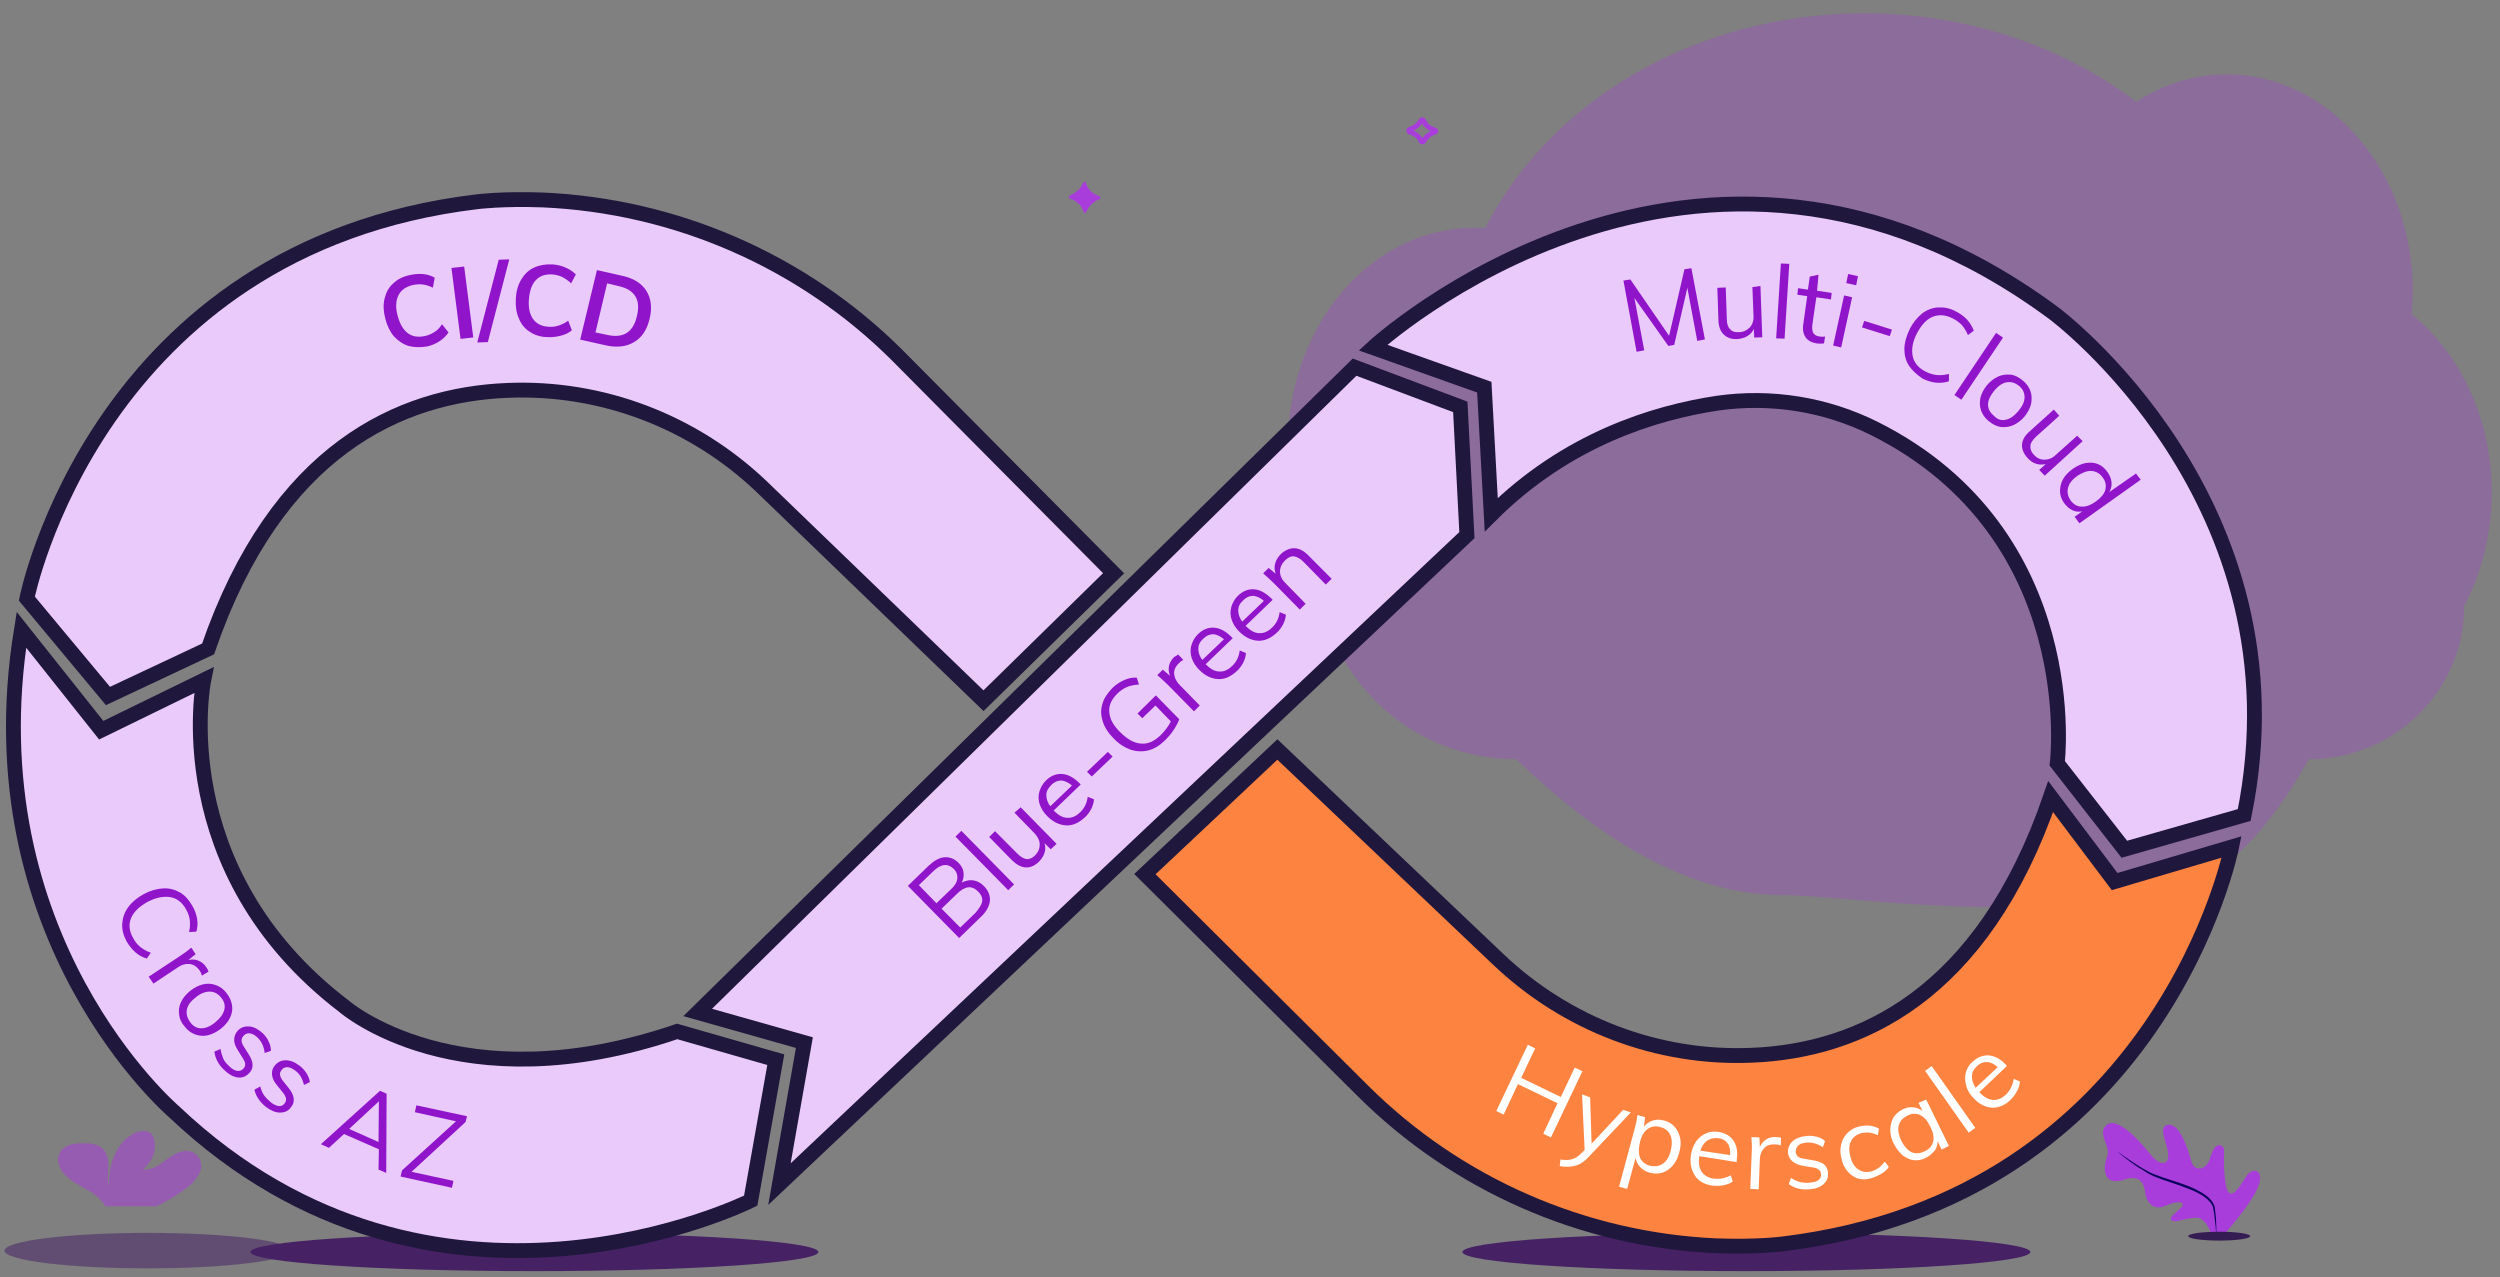 <svg width="505" height="258" viewBox="0 0 505 258" fill="none" xmlns="http://www.w3.org/2000/svg">
<rect x="0" y="0" width="505" height="258" fill="#808080" stroke="none"/>
<g opacity="0.537">
<path d="M29.813 256.208C45.779 256.208 58.722 254.603 58.722 252.624C58.722 250.645 45.779 249.041 29.813 249.041C13.847 249.041 0.904 250.645 0.904 252.624C0.904 254.603 13.847 256.208 29.813 256.208Z" fill="#462265"/>
<path fill-rule="evenodd" clip-rule="evenodd" d="M37.872 239.822C39.162 238.903 40.101 237.662 40.563 236.265C40.914 234.859 40.226 233.194 38.68 232.647C36.951 232.07 35.103 233.12 33.705 234.177C32.307 235.233 30.698 236.443 28.871 236.216C30.786 234.695 31.65 232.409 31.148 230.19C31.068 229.738 30.849 229.314 30.515 228.962C29.553 228.065 27.817 228.446 26.665 229.152C23.011 231.4 21.992 235.743 21.971 239.643C21.606 238.237 21.915 236.769 21.908 235.344C21.901 233.919 21.444 232.273 20.046 231.517C19.184 231.112 18.214 230.912 17.235 230.94C15.598 230.884 13.764 231.032 12.647 232.082C11.242 233.384 11.614 235.571 12.823 236.996C14.031 238.421 15.879 239.336 17.58 240.325C18.94 241.034 20.1 242.002 20.973 243.157C21.079 243.318 21.163 243.489 21.226 243.667H31.527C33.831 242.641 35.965 241.348 37.872 239.822Z" fill="#A93DDB"/>
</g>
<path d="M107.955 256.77C139.636 256.77 165.318 255.04 165.318 252.905C165.318 250.771 139.636 249.041 107.955 249.041C76.274 249.041 50.592 250.771 50.592 252.905C50.592 255.04 76.274 256.77 107.955 256.77Z" fill="#462265"/>
<path d="M352.775 256.77C384.456 256.77 410.139 255.04 410.139 252.905C410.139 250.771 384.456 249.041 352.775 249.041C321.095 249.041 295.412 250.771 295.412 252.905C295.412 255.04 321.095 256.77 352.775 256.77Z" fill="#462265"/>
<path opacity="0.3" fill-rule="evenodd" clip-rule="evenodd" d="M503.329 99.49C503.329 84.567 496.966 71.429 487.158 63.477C487.275 61.979 487.392 60.424 487.392 58.868C487.392 34.667 470.578 15.018 449.795 15.018C443.14 15.018 436.952 17.035 431.523 20.55C416.811 9.429 397.604 2.688 376.588 2.688C342.436 2.688 313.013 20.492 299.994 46.076C299.294 46.018 298.535 46.018 297.776 46.018C276.993 46.018 260.18 65.667 260.18 89.868C260.18 98.799 262.456 107.039 266.368 113.953C266.368 135.734 284.29 153.366 306.299 153.366C325.267 171.658 343.149 180.804 359.947 180.804C373.063 180.804 412.204 187.564 441.622 178.637C450.083 176.069 458.334 167.646 466.375 153.366C483.714 153.366 497.783 139.479 497.783 122.366C501.286 115.74 503.329 107.846 503.329 99.49Z" fill="#A93DDB"/>
<path fill-rule="evenodd" clip-rule="evenodd" d="M216.102 39.492C217.044 39.091 218.207 38.347 218.816 36.917C218.927 36.63 219.315 36.688 219.37 36.974C219.648 37.947 220.368 39.091 222.03 39.606C222.307 39.721 222.362 40.121 222.085 40.236C221.199 40.579 220.091 41.323 219.426 42.811C219.315 43.097 218.927 43.04 218.872 42.754C218.595 41.838 217.819 40.636 216.102 40.121C215.88 40.007 215.825 39.606 216.102 39.492Z" fill="#A93DDB"/>
<path fill-rule="evenodd" clip-rule="evenodd" d="M284.737 26.168C285.517 25.911 286.538 25.346 287.078 24.318C287.198 24.113 287.498 24.164 287.558 24.37C287.798 25.038 288.398 25.86 289.838 26.271C290.078 26.322 290.078 26.63 289.838 26.682C289.058 26.939 288.098 27.452 287.558 28.531C287.438 28.737 287.138 28.685 287.078 28.531C286.838 27.863 286.177 27.041 284.677 26.63C284.557 26.527 284.497 26.219 284.737 26.168Z" stroke="#A93DDB"/>
<path fill-rule="evenodd" clip-rule="evenodd" d="M198.67 141.542L153.716 98.169C139.987 85.15 121.533 78.055 102.489 78.86C80.935 79.737 55.911 90.709 42.034 131.082L21.809 140.591L5.422 120.916C5.422 120.916 19.447 49.969 96.362 40.753C96.362 40.753 101.381 40.095 109.575 40.388C136.517 41.558 162.131 52.748 181.175 71.692L224.948 115.796L198.67 141.542Z" fill="#EACAFA" stroke="#20173D" stroke-width="3"/>
<path fill-rule="evenodd" clip-rule="evenodd" d="M4.324 127.209L20.447 147.503L41.155 137.393C41.155 137.393 33.389 175.709 69.48 203.256C69.48 203.256 92.558 223.439 136.784 208.347L156.709 214.057L151.645 242.525C151.645 242.525 87.821 274.54 35.164 224.575C35.09 224.502 -5.808 189.629 4.324 127.209Z" fill="#EACAFA" stroke="#20173D" stroke-width="3"/>
<path fill-rule="evenodd" clip-rule="evenodd" d="M258.03 151.396L302.702 193.842C316.413 206.868 334.842 213.966 353.861 213.161C375.386 212.283 400.376 201.306 414.234 160.91L427.159 178.079L450.797 171.082C450.797 171.082 436.791 242.068 359.979 251.289C359.979 251.289 354.967 251.948 346.784 251.655C319.878 250.484 294.299 239.287 275.28 220.333L231.271 176.571L258.03 151.396Z" fill="#FC8340" stroke="#20173D" stroke-width="3"/>
<path fill-rule="evenodd" clip-rule="evenodd" d="M140.932 204.515L162.486 210.612L157.449 239.189L296.316 108.094L294.981 82.191L273.62 74.166L140.932 204.515Z" fill="#EACAFA" stroke="#20173D" stroke-width="3"/>
<path fill-rule="evenodd" clip-rule="evenodd" d="M301.232 103.969L299.827 78.21L277.344 70.211C277.344 70.211 342.722 9.887 414.831 63.239C414.831 63.239 466.2 101.223 453.332 164.629L429.115 171.55L415.564 154.19C415.564 154.19 421.265 107.932 378.666 86.576C368.829 81.659 357.736 79.898 346.938 81.439C334.217 83.347 316.467 88.778 301.232 103.969Z" fill="#EACAFA" stroke="#20173D" stroke-width="3"/>
<path fill-rule="evenodd" clip-rule="evenodd" d="M82.594 69.903C81.419 69.541 80.464 68.89 79.582 67.949C78.774 67.008 78.186 65.778 77.819 64.331C77.451 62.884 77.378 61.582 77.672 60.352C77.966 59.122 78.48 58.109 79.362 57.313C80.243 56.444 81.345 55.866 82.742 55.576C83.697 55.359 84.578 55.287 85.46 55.359C86.342 55.431 87.15 55.721 87.811 56.083L87.444 58.109C86.709 57.747 85.974 57.53 85.313 57.458C84.652 57.385 83.917 57.458 83.256 57.602C81.933 57.964 80.978 58.615 80.464 59.7C79.949 60.786 79.876 62.088 80.317 63.752C80.758 65.417 81.419 66.574 82.374 67.298C83.329 68.021 84.505 68.166 85.828 67.877C86.562 67.732 87.15 67.443 87.738 67.081C88.326 66.719 88.84 66.213 89.281 65.489L90.603 67.153C90.163 67.804 89.575 68.383 88.84 68.89C88.105 69.396 87.224 69.758 86.342 69.975C85.019 70.192 83.77 70.192 82.594 69.903Z" fill="#9014CA"/>
<path fill-rule="evenodd" clip-rule="evenodd" d="M93.028 68.456L91.191 54.129L93.763 53.84L95.6 68.166L93.028 68.456Z" fill="#9014CA"/>
<path fill-rule="evenodd" clip-rule="evenodd" d="M98.539 69.107L96.408 69.179L100.743 52.465L102.874 52.393L98.539 69.107Z" fill="#9014CA"/>
<path fill-rule="evenodd" clip-rule="evenodd" d="M106.99 67.009C105.961 66.358 105.226 65.417 104.785 64.26C104.271 63.102 104.124 61.799 104.197 60.28C104.271 58.833 104.638 57.53 105.3 56.445C105.961 55.36 106.769 54.564 107.871 54.057C108.973 53.551 110.222 53.334 111.619 53.406C112.574 53.478 113.455 53.696 114.264 54.057C115.072 54.419 115.733 54.853 116.321 55.432L115.366 57.241C114.778 56.662 114.117 56.228 113.529 55.939C112.941 55.649 112.28 55.505 111.545 55.432C110.149 55.36 109.047 55.721 108.239 56.59C107.43 57.458 106.99 58.688 106.843 60.425C106.696 62.089 106.99 63.464 107.651 64.404C108.312 65.345 109.341 65.924 110.737 65.996C111.472 66.068 112.133 65.996 112.794 65.779C113.455 65.562 114.117 65.272 114.778 64.766L115.513 66.72C114.925 67.226 114.19 67.588 113.309 67.805C112.427 68.022 111.545 68.167 110.59 68.094C109.194 68.094 107.945 67.66 106.99 67.009Z" fill="#9014CA"/>
<path d="M120.581 54.562L125.724 55.72C128.002 56.227 129.619 57.24 130.574 58.759C131.529 60.279 131.75 62.16 131.235 64.331C130.721 66.574 129.692 68.165 128.076 69.106C126.533 70.047 124.622 70.264 122.345 69.757L117.201 68.6L120.581 54.562ZM122.712 67.659C125.945 68.382 127.929 67.08 128.663 63.824C129.472 60.568 128.223 58.542 125.063 57.819L122.638 57.24L120.287 67.152L122.712 67.659Z" fill="#9014CA"/>
<path fill-rule="evenodd" clip-rule="evenodd" d="M24.689 186.579C24.763 185.405 25.134 184.304 25.876 183.277C26.617 182.249 27.656 181.369 28.991 180.635C30.326 179.901 31.661 179.534 32.922 179.46C34.183 179.387 35.296 179.68 36.334 180.268C37.373 180.855 38.188 181.809 38.856 182.983C39.375 183.864 39.672 184.745 39.82 185.625C39.969 186.506 39.895 187.387 39.672 188.194L38.188 188.268C38.411 187.387 38.411 186.579 38.337 185.846C38.263 185.112 37.966 184.378 37.595 183.717C36.853 182.323 35.741 181.442 34.406 181.222C33.071 181.002 31.513 181.295 29.807 182.176C28.101 183.13 26.988 184.231 26.469 185.479C25.95 186.726 26.098 188.121 26.914 189.515C27.285 190.249 27.804 190.836 28.323 191.277C28.917 191.717 29.584 192.157 30.474 192.451L29.659 193.625C28.843 193.405 28.027 192.965 27.359 192.378C26.692 191.79 26.098 191.056 25.579 190.176C24.911 188.928 24.615 187.754 24.689 186.579Z" fill="#9014CA"/>
<path fill-rule="evenodd" clip-rule="evenodd" d="M42.12 196.268L40.785 197.075C40.71 196.782 40.562 196.415 40.34 196.048C39.746 195.24 39.078 194.8 38.263 194.727C37.447 194.653 36.705 194.873 35.963 195.387L30.994 198.69L30.029 197.295L36.26 193.185C37.15 192.598 37.966 192.011 38.633 191.424L39.523 192.745L38.04 193.919C38.782 193.772 39.449 193.772 40.117 194.066C40.785 194.36 41.304 194.8 41.675 195.387C41.897 195.681 42.045 195.974 42.12 196.268Z" fill="#9014CA"/>
<path d="M36.186 204.929C36.037 204.048 36.186 203.241 36.557 202.433C36.928 201.626 37.521 200.892 38.411 200.158C39.227 199.498 40.117 199.057 41.007 198.837C41.897 198.617 42.787 198.69 43.603 198.984C44.419 199.277 45.161 199.791 45.754 200.598C46.348 201.332 46.718 202.14 46.867 203.02C47.015 203.901 46.867 204.708 46.496 205.516C46.125 206.323 45.532 207.057 44.642 207.791C43.752 208.452 42.936 208.892 42.045 209.112C41.155 209.332 40.265 209.259 39.449 208.965C38.633 208.672 37.892 208.158 37.298 207.351C36.631 206.617 36.26 205.809 36.186 204.929ZM40.636 207.718C41.526 207.718 42.49 207.351 43.529 206.47C44.493 205.663 45.087 204.855 45.309 203.975C45.532 203.094 45.309 202.286 44.642 201.479C43.974 200.672 43.232 200.305 42.342 200.305C41.452 200.305 40.488 200.672 39.524 201.479C38.485 202.286 37.892 203.094 37.743 203.975C37.595 204.855 37.818 205.663 38.411 206.47C39.004 207.277 39.746 207.718 40.636 207.718Z" fill="#9014CA"/>
<path fill-rule="evenodd" clip-rule="evenodd" d="M43.307 212.414L44.568 211.9C44.642 212.634 44.864 213.221 45.087 213.808C45.309 214.395 45.754 214.836 46.274 215.349C46.867 215.936 47.386 216.23 47.831 216.303C48.276 216.377 48.721 216.303 49.092 215.936C49.389 215.643 49.537 215.349 49.537 214.982C49.537 214.615 49.315 214.175 48.944 213.588L47.98 212.047C47.535 211.313 47.238 210.579 47.312 209.918C47.312 209.258 47.609 208.671 48.054 208.157C48.721 207.496 49.463 207.276 50.427 207.349C51.317 207.423 52.208 207.937 53.098 208.744C53.617 209.258 54.062 209.845 54.284 210.432C54.581 211.019 54.729 211.68 54.729 212.267L53.468 212.707C53.32 211.459 52.875 210.432 52.059 209.625C51.54 209.111 51.021 208.817 50.502 208.744C49.982 208.671 49.611 208.817 49.24 209.184C48.944 209.478 48.795 209.845 48.795 210.138C48.795 210.505 48.944 210.946 49.24 211.386L50.205 212.927C50.724 213.735 51.021 214.469 51.021 215.129C51.021 215.79 50.798 216.377 50.205 216.891C49.537 217.551 48.795 217.771 47.905 217.625C47.015 217.478 46.125 216.964 45.235 216.083C44.123 215.056 43.455 213.735 43.307 212.414Z" fill="#9014CA"/>
<path fill-rule="evenodd" clip-rule="evenodd" d="M51.391 220.121L52.577 219.46C52.726 220.121 53.022 220.781 53.319 221.222C53.69 221.735 54.135 222.176 54.654 222.616C55.248 223.13 55.841 223.35 56.286 223.423C56.805 223.497 57.176 223.277 57.473 222.91C57.695 222.616 57.844 222.249 57.77 221.882C57.695 221.515 57.473 221.075 57.028 220.561L55.915 219.167C55.322 218.506 55.025 217.772 54.951 217.112C54.877 216.451 55.025 215.79 55.47 215.277C56.064 214.543 56.805 214.176 57.695 214.176C58.66 214.176 59.55 214.543 60.514 215.277C61.107 215.717 61.552 216.231 61.923 216.818C62.294 217.405 62.517 217.992 62.591 218.579L61.404 219.167C61.107 217.919 60.588 216.965 59.698 216.304C59.105 215.864 58.586 215.57 58.066 215.57C57.547 215.57 57.176 215.717 56.88 216.157C56.583 216.524 56.509 216.818 56.583 217.185C56.657 217.552 56.805 217.919 57.176 218.359L58.289 219.754C58.882 220.488 59.253 221.222 59.327 221.882C59.401 222.543 59.253 223.13 58.734 223.717C58.215 224.451 57.473 224.744 56.509 224.744C55.618 224.744 54.654 224.304 53.69 223.57C52.503 222.616 51.687 221.442 51.391 220.121Z" fill="#9014CA"/>
<path d="M76.462 236.266L76.536 232.156L69.489 229.074L66.448 231.863L64.816 231.129L76.758 220.34L78.094 220.927L78.019 236.927L76.462 236.266ZM70.528 228.046L76.462 230.688L76.536 222.468L70.528 228.046Z" fill="#9014CA"/>
<path fill-rule="evenodd" clip-rule="evenodd" d="M83.137 236.706L91.593 238.541L91.296 239.936L80.912 237.661L81.209 236.413L92.112 226.505L83.805 224.67L84.102 223.275L94.338 225.477L94.041 226.651L83.137 236.706Z" fill="#9014CA"/>
<path d="M196.708 177.849C197.448 177.995 198.188 178.361 198.78 179.019C199.667 179.897 200.037 180.921 199.963 182.018C199.815 183.115 199.223 184.212 198.114 185.236L193.749 189.479L183.391 178.946L187.608 174.85C188.718 173.826 189.753 173.24 190.789 173.167C191.825 173.094 192.787 173.46 193.675 174.338C194.192 174.923 194.562 175.508 194.636 176.239C194.71 176.898 194.636 177.629 194.266 178.288C195.154 177.849 195.968 177.702 196.708 177.849ZM189.161 182.457L192.047 179.677C192.861 178.946 193.305 178.214 193.379 177.483C193.453 176.751 193.231 176.093 192.639 175.508C191.455 174.338 190.049 174.484 188.496 176.02L185.61 178.8L189.161 182.457ZM198.41 182.091C198.484 181.433 198.262 180.774 197.596 180.116C196.338 178.8 194.932 178.946 193.305 180.555L190.197 183.554L193.971 187.358L197.078 184.359C197.818 183.481 198.262 182.749 198.41 182.091Z" fill="#9014CA"/>
<path fill-rule="evenodd" clip-rule="evenodd" d="M203.662 179.822L193.008 168.997L194.192 167.826L204.845 178.652L203.662 179.822Z" fill="#9014CA"/>
<path fill-rule="evenodd" clip-rule="evenodd" d="M206.177 163.072L213.428 170.46L212.244 171.557L210.986 170.314C211.208 170.972 211.208 171.63 210.986 172.289C210.764 172.947 210.394 173.532 209.876 174.044C208.989 174.922 208.101 175.288 207.139 175.215C206.177 175.141 205.289 174.629 204.328 173.678L199.814 169.07L200.998 167.9L205.511 172.435C206.177 173.093 206.769 173.459 207.361 173.532C207.953 173.605 208.545 173.313 209.063 172.801C209.728 172.142 210.024 171.411 210.024 170.606C210.024 169.802 209.654 169.07 208.989 168.339L204.919 164.169L206.177 163.072Z" fill="#9014CA"/>
<path d="M218.311 158.463L212.837 163.73C213.798 164.68 214.686 165.192 215.574 165.192C216.462 165.266 217.35 164.9 218.164 164.095C219.051 163.291 219.569 162.194 219.717 160.95L220.975 161.462C220.975 162.047 220.753 162.706 220.457 163.364C220.087 164.022 219.717 164.607 219.125 165.119C217.942 166.217 216.684 166.802 215.352 166.729C214.02 166.655 212.763 166.07 211.579 164.9C210.839 164.168 210.321 163.364 210.025 162.486C209.729 161.608 209.729 160.731 209.951 159.926C210.173 159.121 210.617 158.317 211.283 157.658C212.245 156.708 213.354 156.269 214.538 156.342C215.722 156.415 216.906 157.073 218.016 158.17L218.311 158.463ZM211.357 160.584C211.357 161.316 211.579 162.12 212.171 162.852L216.536 158.682C215.796 158.024 215.056 157.732 214.39 157.658C213.65 157.658 212.985 157.951 212.393 158.536C211.727 159.195 211.357 159.853 211.357 160.584Z" fill="#9014CA"/>
<path fill-rule="evenodd" clip-rule="evenodd" d="M220.532 156.855L219.57 155.904L223.787 151.881L224.749 152.832L220.532 156.855Z" fill="#9014CA"/>
<path fill-rule="evenodd" clip-rule="evenodd" d="M233.479 140.469L238.214 145.297C237.992 145.882 237.622 146.614 237.104 147.418C236.586 148.223 235.92 148.954 235.254 149.613C234.218 150.637 233.109 151.295 231.925 151.587C230.741 151.88 229.557 151.807 228.374 151.441C227.19 151.002 226.006 150.271 224.97 149.174C223.861 148.076 223.121 146.906 222.751 145.736C222.381 144.565 222.307 143.395 222.677 142.225C222.973 141.054 223.713 140.03 224.674 139.006C225.414 138.275 226.228 137.763 227.042 137.397C227.856 137.031 228.744 136.812 229.631 136.885L230.075 138.275C229.114 138.348 228.3 138.494 227.634 138.787C226.968 139.079 226.302 139.518 225.71 140.104C224.526 141.274 223.935 142.517 224.083 143.834C224.157 145.224 224.896 146.54 226.302 147.93C227.708 149.32 229.114 150.125 230.445 150.198C231.851 150.344 233.109 149.759 234.366 148.588C235.254 147.711 235.994 146.76 236.512 145.736L233.405 142.517L230.741 145.077L229.779 144.127L233.479 140.469Z" fill="#9014CA"/>
<path fill-rule="evenodd" clip-rule="evenodd" d="M237.993 132.205L239.028 133.302C238.732 133.449 238.436 133.668 238.141 133.961C237.401 134.692 237.105 135.424 237.179 136.155C237.253 136.96 237.623 137.618 238.215 138.276L242.358 142.519L241.174 143.689L235.921 138.349C235.181 137.618 234.441 136.96 233.775 136.374L234.885 135.277L236.365 136.521C236.069 135.862 235.995 135.204 236.143 134.473C236.291 133.814 236.661 133.229 237.179 132.717C237.475 132.571 237.771 132.351 237.993 132.205Z" fill="#9014CA"/>
<path d="M249.015 128.912L243.54 134.179C244.502 135.13 245.389 135.642 246.277 135.642C247.165 135.715 248.053 135.349 248.867 134.545C249.754 133.74 250.272 132.643 250.42 131.399L251.678 131.911C251.678 132.496 251.456 133.155 251.16 133.813C250.79 134.471 250.42 135.057 249.828 135.569C248.645 136.666 247.387 137.251 246.055 137.178C244.723 137.105 243.466 136.519 242.282 135.349C241.542 134.618 241.024 133.813 240.728 132.935C240.432 132.058 240.432 131.18 240.654 130.375C240.876 129.571 241.32 128.766 241.986 128.108C242.948 127.157 244.058 126.718 245.241 126.791C246.425 126.864 247.609 127.522 248.719 128.62L249.015 128.912ZM242.06 131.034C242.06 131.765 242.282 132.57 242.874 133.301L247.239 129.132C246.499 128.473 245.759 128.181 245.093 128.108C244.354 128.108 243.688 128.4 243.096 128.985C242.356 129.644 242.06 130.302 242.06 131.034Z" fill="#9014CA"/>
<path d="M257.079 121.16L251.604 126.427C252.566 127.378 253.454 127.89 254.342 127.89C255.229 127.963 256.117 127.597 256.931 126.793C257.819 125.988 258.337 124.891 258.485 123.647L259.743 124.159C259.743 124.744 259.521 125.403 259.225 126.061C258.855 126.719 258.485 127.305 257.893 127.817C256.709 128.914 255.451 129.499 254.12 129.426C252.788 129.353 251.53 128.768 250.346 127.597C249.607 126.866 249.089 126.061 248.793 125.183C248.497 124.306 248.497 123.428 248.719 122.623C248.941 121.819 249.385 121.014 250.05 120.356C251.012 119.405 252.122 118.966 253.306 119.039C254.49 119.112 255.673 119.771 256.783 120.868L257.079 121.16ZM250.124 123.282C250.124 124.013 250.346 124.818 250.938 125.549L255.303 121.38C254.564 120.721 253.824 120.429 253.158 120.356C252.418 120.356 251.752 120.648 251.16 121.233C250.42 121.892 250.124 122.55 250.124 123.282Z" fill="#9014CA"/>
<path fill-rule="evenodd" clip-rule="evenodd" d="M264.404 112.309L268.992 116.917L267.808 118.087L263.295 113.479C262.629 112.821 261.963 112.455 261.371 112.382C260.779 112.309 260.187 112.601 259.595 113.186C258.93 113.845 258.56 114.576 258.56 115.454C258.56 116.259 258.93 117.063 259.595 117.721L263.739 121.964L262.555 123.134L257.302 117.795C256.562 117.063 255.822 116.405 255.156 115.82L256.266 114.722L257.672 115.893C257.45 115.161 257.376 114.503 257.598 113.772C257.82 113.04 258.19 112.455 258.782 111.87C260.631 110.261 262.555 110.334 264.404 112.309Z" fill="#9014CA"/>
<path fill-rule="evenodd" clip-rule="evenodd" d="M340.258 54.396L341.66 54.176L344.391 68.564L342.841 68.858L340.848 58.14L338.192 69.665L337.011 69.885L330.148 60.195L332.14 70.766L330.59 71.06L327.934 56.672L329.336 56.451L337.158 67.83L340.258 54.396Z" fill="#9014CA"/>
<path fill-rule="evenodd" clip-rule="evenodd" d="M355.609 57.772L355.978 68.122L354.354 68.195L354.28 66.434C353.985 67.094 353.542 67.535 352.952 67.902C352.362 68.269 351.697 68.416 350.959 68.489C349.705 68.563 348.819 68.195 348.155 67.535C347.491 66.874 347.122 65.846 347.122 64.525L346.9 58.139L348.598 58.065L348.819 64.452C348.819 65.406 349.041 66.067 349.483 66.507C349.852 66.948 350.443 67.168 351.255 67.094C352.14 67.094 352.878 66.727 353.469 66.14C353.985 65.553 354.28 64.745 354.207 63.791L353.985 57.992L355.609 57.772Z" fill="#9014CA"/>
<path fill-rule="evenodd" clip-rule="evenodd" d="M358.781 68.343L359.741 53.221L361.438 53.294L360.479 68.416L358.781 68.343Z" fill="#9014CA"/>
<path fill-rule="evenodd" clip-rule="evenodd" d="M366.9 60.047L366.088 65.626C366.014 66.361 366.088 66.948 366.31 67.315C366.605 67.682 366.974 67.902 367.564 67.976C367.933 68.049 368.302 68.049 368.671 67.976L368.45 69.37C368.007 69.444 367.49 69.444 366.974 69.37C366.014 69.224 365.276 68.856 364.76 68.196C364.317 67.535 364.096 66.728 364.243 65.626L365.055 59.827L363.062 59.534L363.21 58.212L365.203 58.506L365.572 55.863L367.343 55.496L367.048 58.726L370 59.166L369.852 60.488L366.9 60.047Z" fill="#9014CA"/>
<path d="M370.295 69.811L372.509 59.681L374.132 60.048L371.918 70.178L370.295 69.811ZM373.321 55.35L375.313 55.79L374.944 57.625L372.952 57.185L373.321 55.35Z" fill="#9014CA"/>
<path fill-rule="evenodd" clip-rule="evenodd" d="M376.125 66.142L376.568 64.82L382.177 66.582L381.734 67.903L376.125 66.142Z" fill="#9014CA"/>
<path fill-rule="evenodd" clip-rule="evenodd" d="M385.643 73.922C384.979 72.894 384.684 71.793 384.684 70.545C384.684 69.297 385.053 67.976 385.717 66.581C386.381 65.186 387.267 64.159 388.226 63.351C389.185 62.617 390.292 62.177 391.473 62.103C392.654 62.03 393.908 62.25 395.089 62.911C395.975 63.351 396.787 63.938 397.377 64.599C397.967 65.26 398.41 65.994 398.705 66.802L397.525 67.682C397.156 66.802 396.713 66.141 396.27 65.627C395.753 65.113 395.163 64.673 394.425 64.306C392.949 63.572 391.621 63.498 390.366 64.012C389.112 64.526 388.078 65.7 387.193 67.389C386.307 69.151 386.086 70.619 386.381 72.013C386.676 73.335 387.562 74.363 389.038 75.097C389.776 75.464 390.514 75.684 391.252 75.757C391.99 75.831 392.802 75.757 393.687 75.537V77.005C392.875 77.299 391.99 77.372 391.104 77.299C390.219 77.225 389.333 76.932 388.374 76.491C387.193 75.684 386.307 74.876 385.643 73.922Z" fill="#9014CA"/>
<path fill-rule="evenodd" clip-rule="evenodd" d="M394.795 79.795L403.208 67.242L404.61 68.197L396.197 80.749L394.795 79.795Z" fill="#9014CA"/>
<path d="M400.182 82.951C399.887 82.144 399.887 81.263 400.034 80.382C400.256 79.501 400.699 78.62 401.363 77.813C402.027 77.005 402.839 76.418 403.651 76.051C404.462 75.684 405.348 75.61 406.16 75.684C406.972 75.757 407.783 76.198 408.595 76.858C409.333 77.446 409.85 78.18 410.145 78.987C410.44 79.795 410.44 80.676 410.293 81.556C410.071 82.437 409.628 83.318 408.964 84.126C408.3 84.933 407.488 85.52 406.676 85.888C405.865 86.255 404.979 86.328 404.167 86.255C403.282 86.108 402.544 85.741 401.732 85.08C400.994 84.493 400.477 83.759 400.182 82.951ZM405.127 84.787C406.012 84.64 406.824 84.052 407.71 83.025C408.521 82.07 408.964 81.116 408.964 80.235C408.964 79.354 408.595 78.547 407.857 77.96C407.045 77.299 406.234 77.079 405.348 77.225C404.462 77.372 403.651 77.96 402.839 78.914C402.027 79.942 401.584 80.822 401.584 81.703C401.584 82.584 401.953 83.318 402.765 83.979C403.429 84.713 404.241 85.007 405.127 84.787Z" fill="#9014CA"/>
<path fill-rule="evenodd" clip-rule="evenodd" d="M420.699 89.117L413.024 96.091L411.917 94.916L413.246 93.742C412.581 93.889 411.917 93.889 411.253 93.668C410.589 93.448 410.072 93.081 409.556 92.494C408.744 91.613 408.375 90.659 408.449 89.778C408.522 88.823 409.039 87.942 410.072 87.062L414.869 82.731L415.976 83.978L411.253 88.236C410.589 88.897 410.146 89.484 410.146 90.071C410.072 90.659 410.294 91.246 410.81 91.833C411.401 92.494 412.139 92.861 412.95 92.861C413.762 92.861 414.574 92.567 415.238 91.907L419.592 88.016L420.699 89.117Z" fill="#9014CA"/>
<path d="M432.433 96.899L420.034 105.708L419.075 104.387L420.625 103.286C419.887 103.433 419.223 103.359 418.632 103.066C417.968 102.772 417.451 102.258 416.935 101.598C416.418 100.863 416.123 100.056 416.123 99.249C416.123 98.441 416.271 97.633 416.713 96.826C417.156 96.019 417.82 95.358 418.706 94.697C419.592 94.11 420.477 93.669 421.363 93.523C422.248 93.376 423.06 93.449 423.798 93.743C424.536 94.037 425.2 94.624 425.717 95.358C426.16 96.019 426.455 96.679 426.529 97.413C426.603 98.074 426.455 98.735 426.086 99.395L431.473 95.651L432.433 96.899ZM420.477 102.332C421.363 102.405 422.322 102.038 423.355 101.304C424.389 100.57 425.053 99.762 425.274 98.955C425.496 98.074 425.348 97.266 424.758 96.459C424.167 95.651 423.429 95.211 422.544 95.138C421.658 95.064 420.699 95.431 419.665 96.092C418.632 96.826 417.968 97.633 417.747 98.514C417.525 99.395 417.673 100.203 418.263 101.084C418.854 101.891 419.592 102.332 420.477 102.332Z" fill="#9014CA"/>
<path fill-rule="evenodd" clip-rule="evenodd" d="M318.096 215.647L319.651 216.39L313.284 229.762L311.73 229.019L314.617 222.853L306.622 218.99L303.734 225.156L302.254 224.413L308.62 211.041L310.101 211.784L307.288 217.727L315.283 221.59L318.096 215.647Z" fill="white"/>
<path fill-rule="evenodd" clip-rule="evenodd" d="M329.422 224.71L320.909 233.699C320.02 234.665 319.132 235.259 318.17 235.482C317.281 235.705 316.245 235.779 315.061 235.557L315.209 234.219C316.171 234.368 316.985 234.368 317.578 234.145C318.17 233.997 318.762 233.625 319.354 233.031L320.094 232.288L319.576 221.07L321.205 221.665L321.501 231.025L327.867 224.19L329.422 224.71Z" fill="white"/>
<path d="M338.305 227.682C338.897 228.276 339.193 229.093 339.416 229.985C339.564 230.876 339.49 231.842 339.193 232.882C338.897 233.922 338.453 234.814 337.861 235.482C337.269 236.151 336.602 236.597 335.788 236.894C334.974 237.117 334.159 237.117 333.271 236.894C332.457 236.671 331.865 236.299 331.346 235.779C330.828 235.259 330.532 234.665 330.384 233.922L328.681 240.162L327.053 239.717L330.162 228.128C330.458 227.088 330.68 226.122 330.754 225.23L332.309 225.676L332.087 227.608C332.531 227.013 333.123 226.568 333.863 226.345C334.604 226.122 335.344 226.122 336.158 226.345C337.047 226.568 337.787 227.013 338.305 227.682ZM335.936 235.037C336.676 234.517 337.195 233.625 337.491 232.436C337.787 231.248 337.787 230.134 337.417 229.316C337.047 228.499 336.38 227.905 335.418 227.682C334.382 227.385 333.567 227.533 332.827 228.053C332.087 228.573 331.568 229.465 331.272 230.728C330.976 231.991 330.976 233.031 331.272 233.848C331.643 234.665 332.309 235.185 333.271 235.482C334.382 235.705 335.196 235.557 335.936 235.037Z" fill="white"/>
<path d="M350.816 234.74L343.265 233.551C343.043 234.888 343.265 235.928 343.709 236.671C344.227 237.414 345.042 237.934 346.152 238.083C347.337 238.231 348.521 238.008 349.631 237.414L350.002 238.677C349.483 239.048 348.891 239.271 348.151 239.42C347.411 239.568 346.67 239.568 345.93 239.494C344.301 239.271 343.117 238.603 342.377 237.488C341.636 236.374 341.34 235.037 341.562 233.328C341.71 232.288 342.081 231.397 342.599 230.579C343.117 229.837 343.783 229.317 344.598 228.945C345.412 228.574 346.3 228.499 347.189 228.648C348.521 228.871 349.557 229.465 350.224 230.505C350.89 231.545 351.038 232.808 350.816 234.368V234.74ZM344.82 230.431C344.227 230.877 343.709 231.545 343.487 232.437L349.483 233.328C349.557 232.362 349.409 231.545 348.965 230.951C348.521 230.357 347.929 229.985 347.04 229.911C346.152 229.837 345.486 229.985 344.82 230.431Z" fill="white"/>
<path fill-rule="evenodd" clip-rule="evenodd" d="M359.775 229.837L359.701 231.397C359.405 231.249 359.035 231.174 358.591 231.174C357.554 231.1 356.814 231.397 356.296 231.991C355.778 232.586 355.481 233.329 355.481 234.294L355.259 240.238L353.557 240.163L353.853 232.66C353.927 231.546 353.853 230.58 353.779 229.688L355.407 229.763L355.481 231.694C355.778 231.026 356.222 230.506 356.814 230.134C357.406 229.763 358.072 229.614 358.813 229.688C359.183 229.688 359.479 229.763 359.775 229.837Z" fill="white"/>
<path fill-rule="evenodd" clip-rule="evenodd" d="M361.329 239.196L361.773 237.934C362.365 238.305 362.958 238.602 363.55 238.751C364.142 238.899 364.808 238.974 365.549 238.899C366.363 238.825 366.955 238.676 367.325 238.379C367.696 238.082 367.918 237.636 367.844 237.191C367.844 236.745 367.622 236.448 367.325 236.225C367.029 236.002 366.585 235.853 365.919 235.779L364.142 235.482C363.254 235.333 362.588 235.036 362.069 234.591C361.551 234.145 361.255 233.551 361.181 232.882C361.107 231.99 361.403 231.173 362.069 230.579C362.736 229.91 363.698 229.613 364.882 229.465C365.623 229.39 366.289 229.465 366.955 229.613C367.622 229.762 368.214 230.059 368.658 230.505L368.214 231.768C367.177 231.025 366.067 230.728 364.957 230.802C364.216 230.876 363.624 231.025 363.254 231.396C362.884 231.768 362.736 232.139 362.736 232.659C362.736 233.105 362.958 233.402 363.18 233.625C363.476 233.848 363.846 233.996 364.438 234.071L366.215 234.368C367.177 234.516 367.918 234.813 368.436 235.185C368.954 235.631 369.25 236.225 369.25 236.968C369.324 237.859 369.028 238.602 368.362 239.196C367.696 239.791 366.733 240.162 365.475 240.236C363.846 240.385 362.44 240.014 361.329 239.196Z" fill="white"/>
<path fill-rule="evenodd" clip-rule="evenodd" d="M375.395 238.082C374.581 237.859 373.841 237.339 373.249 236.671C372.656 236.002 372.212 235.111 371.99 234.071C371.694 233.031 371.694 232.065 371.916 231.173C372.138 230.282 372.508 229.539 373.175 228.87C373.841 228.202 374.581 227.756 375.618 227.533C376.284 227.385 377.024 227.31 377.69 227.385C378.357 227.459 379.023 227.682 379.541 227.979L379.319 229.316C378.727 229.019 378.134 228.87 377.616 228.796C377.098 228.722 376.58 228.796 376.062 228.87C375.025 229.168 374.285 229.688 373.915 230.505C373.471 231.322 373.471 232.362 373.767 233.625C374.063 234.813 374.581 235.705 375.395 236.225C376.136 236.745 377.024 236.894 378.06 236.596C378.579 236.448 379.023 236.225 379.467 235.928C379.911 235.631 380.281 235.185 380.725 234.665L381.54 235.705C381.244 236.225 380.725 236.671 380.133 237.042C379.541 237.414 378.875 237.711 378.209 237.934C377.098 238.305 376.21 238.305 375.395 238.082Z" fill="white"/>
<path d="M389.089 222.109L393.679 231.47L392.198 232.213L391.384 230.504C391.384 231.247 391.236 231.915 390.791 232.436C390.347 232.956 389.829 233.476 389.089 233.847C388.274 234.293 387.46 234.441 386.646 234.367C385.832 234.293 385.091 233.921 384.351 233.401C383.685 232.807 383.092 232.064 382.574 231.098C382.056 230.133 381.834 229.167 381.834 228.275C381.834 227.384 382.056 226.567 382.426 225.824C382.87 225.081 383.463 224.561 384.277 224.115C385.017 223.744 385.757 223.595 386.424 223.669C387.164 223.744 387.756 223.967 388.348 224.412L387.534 222.778L389.089 222.109ZM390.495 230.578C390.717 229.687 390.495 228.721 389.903 227.532C389.311 226.344 388.645 225.601 387.83 225.23C387.016 224.858 386.202 224.858 385.239 225.378C384.277 225.898 383.759 226.492 383.537 227.384C383.315 228.275 383.537 229.315 384.055 230.43C384.647 231.544 385.313 232.361 386.128 232.733C386.942 233.104 387.83 233.03 388.719 232.584C389.755 232.138 390.273 231.47 390.495 230.578Z" fill="white"/>
<path fill-rule="evenodd" clip-rule="evenodd" d="M397.677 228.796L388.867 216.315L390.2 215.35L399.009 227.83L397.677 228.796Z" fill="white"/>
<path d="M405.376 215.349L399.824 220.624C400.713 221.589 401.675 222.109 402.563 222.184C403.452 222.258 404.34 221.886 405.154 221.144C406.043 220.326 406.561 219.212 406.783 217.949L408.041 218.469C407.967 219.064 407.819 219.732 407.449 220.401C407.079 221.069 406.635 221.664 406.117 222.184C404.932 223.298 403.674 223.818 402.341 223.744C401.009 223.669 399.75 223.001 398.64 221.812C397.9 221.069 397.381 220.178 397.159 219.286C396.937 218.395 396.863 217.503 397.085 216.686C397.307 215.869 397.752 215.052 398.492 214.458C399.528 213.492 400.565 213.12 401.823 213.195C403.008 213.343 404.192 213.938 405.228 215.126L405.376 215.349ZM398.344 217.355C398.27 218.098 398.566 218.915 399.084 219.732L403.526 215.572C402.785 214.903 402.045 214.532 401.379 214.532C400.639 214.532 399.972 214.755 399.38 215.349C398.714 215.943 398.344 216.612 398.344 217.355Z" fill="white"/>
<path fill-rule="evenodd" clip-rule="evenodd" d="M448.94 249.733C448.94 249.733 454.491 243.615 456.055 239.944C457.62 236.273 455.046 235.61 453.784 237.548C452.523 239.485 450.151 243.87 449.495 238.618C448.839 233.367 449.697 232.245 448.94 231.582C448.132 230.919 447.173 231.378 446.467 233.877C445.76 236.375 443.287 236.885 442.631 234.539C441.975 232.143 440.36 226.943 437.989 227.197C435.617 227.503 438.039 231.276 437.989 233.469C437.938 235.61 436.02 235.253 434.506 233.316C432.992 231.378 427.895 225.362 425.624 227.197C423.353 228.982 426.533 231.378 425.624 233.673C424.716 235.967 424.817 239.74 429.157 238.261C433.497 236.834 433.194 240.913 433.447 241.627C433.648 242.34 434.708 244.788 437.433 243.564C440.159 242.34 441.622 242.901 440.613 243.921C439.603 244.941 437.837 246.011 438.746 246.572C439.654 247.133 443.237 245.298 444.7 246.266C446.214 247.286 446.77 249.631 446.77 249.631H448.94V249.733Z" fill="#A93DDB"/>
<path fill-rule="evenodd" clip-rule="evenodd" d="M427.592 232.5C428.551 233.214 429.56 233.928 430.569 234.59C431.579 235.253 432.588 235.916 433.648 236.477C434.152 236.783 434.707 237.038 435.263 237.242C435.818 237.446 436.373 237.65 436.928 237.854L440.36 238.975C441.52 239.383 442.631 239.791 443.741 240.352C444.801 240.913 445.911 241.525 446.718 242.544C446.92 242.799 447.072 243.054 447.223 243.36C447.324 243.666 447.425 243.972 447.425 244.278C447.475 244.89 447.576 245.501 447.627 246.113C447.677 247.337 447.778 248.561 447.627 249.784C447.677 248.561 447.526 247.337 447.374 246.164C447.324 245.552 447.223 244.941 447.122 244.38C447.072 243.768 446.819 243.258 446.416 242.799C445.659 241.932 444.649 241.27 443.539 240.76C442.479 240.25 441.318 239.842 440.208 239.434L436.777 238.261C436.221 238.057 435.616 237.854 435.061 237.599C434.506 237.344 433.95 237.089 433.446 236.732C431.377 235.559 429.409 234.081 427.592 232.5Z" fill="#0A025D"/>
<path d="M448.277 250.6C451.733 250.6 454.535 250.199 454.535 249.704C454.535 249.21 451.733 248.809 448.277 248.809C444.821 248.809 442.02 249.21 442.02 249.704C442.02 250.199 444.821 250.6 448.277 250.6Z" fill="#351C52"/>
</svg>
